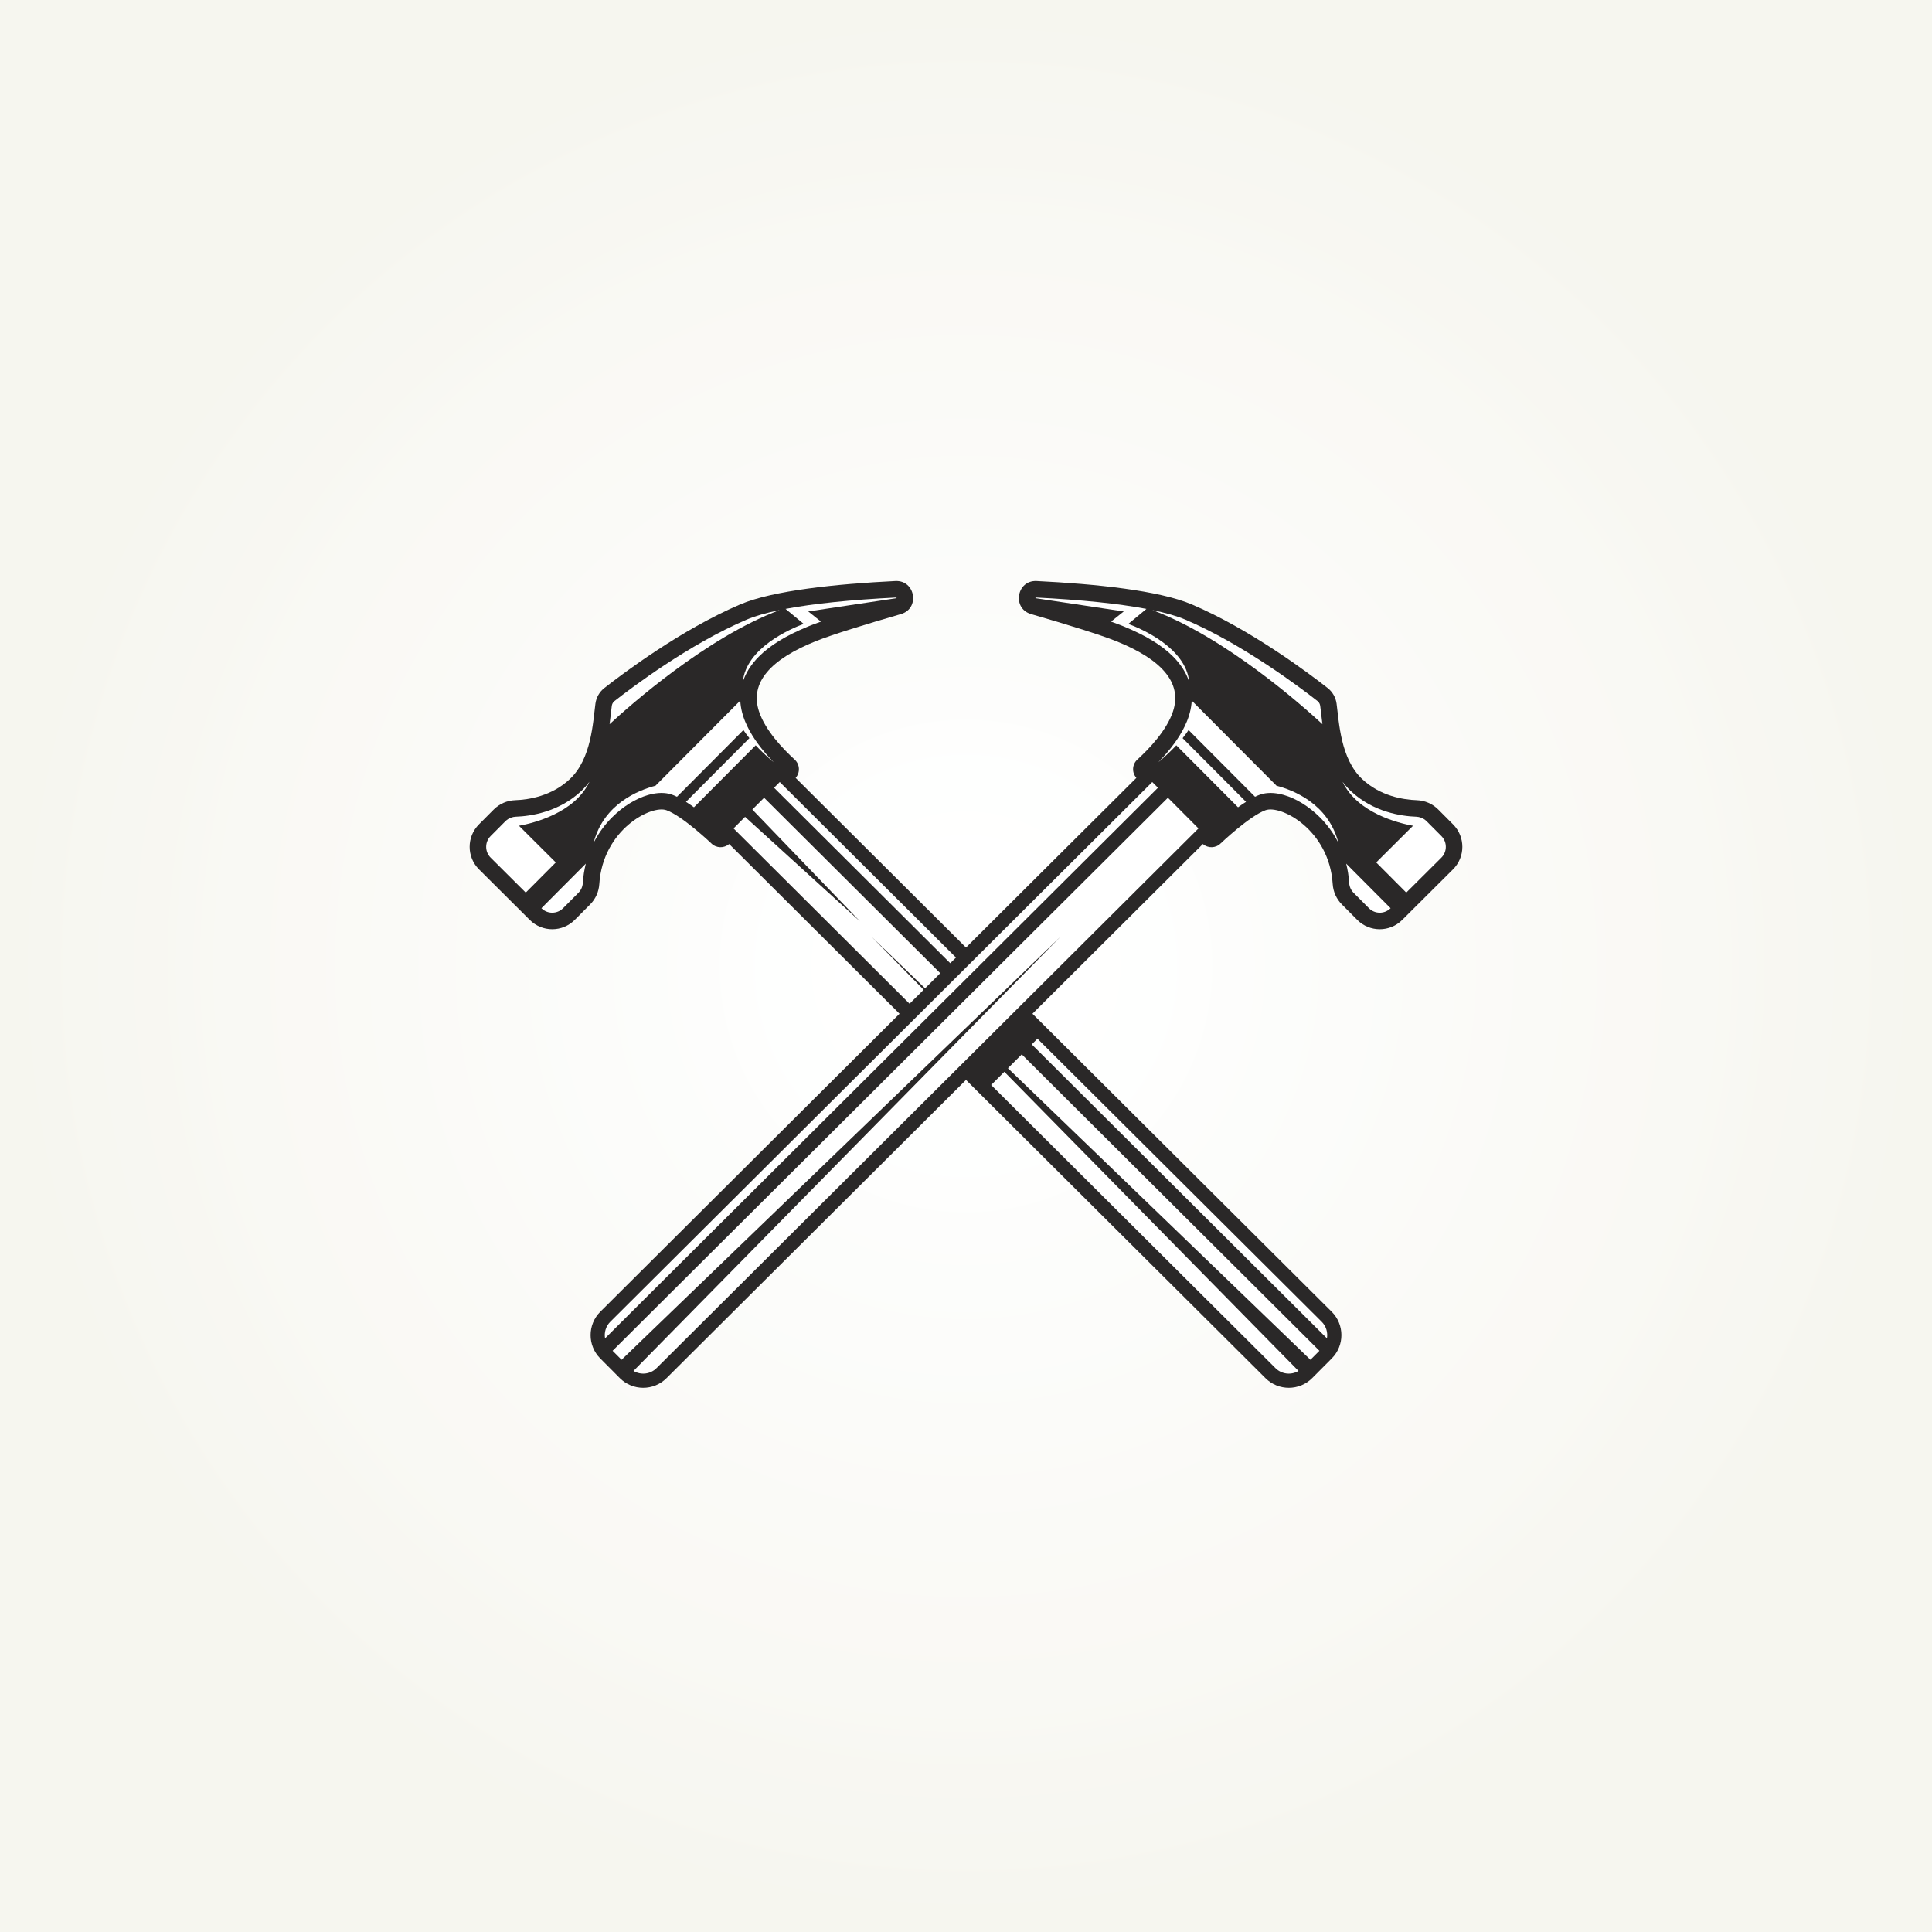 <?xml version="1.0" encoding="UTF-8"?>
<svg xmlns="http://www.w3.org/2000/svg" xmlns:xlink="http://www.w3.org/1999/xlink" width="2100" height="2100" viewBox="0 0 2100 2100">
<rect x="0" y="0" width="2100" height="2100" fill="#808080" stroke="none"/>
<defs>
<radialGradient id="radial-pattern-0" gradientUnits="userSpaceOnUse" cx="0" cy="0" fx="0" fy="0" r="1050" gradientTransform="matrix(1, 0, 0, 1, 1050, 1050)">
<stop offset="0" stop-color="rgb(100%, 100%, 100%)" stop-opacity="1"/>
<stop offset="0.125" stop-color="rgb(100%, 99.994%, 99.884%)" stop-opacity="1"/>
<stop offset="0.152" stop-color="rgb(99.934%, 99.962%, 99.683%)" stop-opacity="1"/>
<stop offset="0.164" stop-color="rgb(99.739%, 99.895%, 99.591%)" stop-opacity="1"/>
<stop offset="0.215" stop-color="rgb(99.608%, 99.85%, 99.53%)" stop-opacity="1"/>
<stop offset="0.227" stop-color="rgb(99.596%, 99.695%, 99.269%)" stop-opacity="1"/>
<stop offset="0.25" stop-color="rgb(99.487%, 99.463%, 99.034%)" stop-opacity="1"/>
<stop offset="0.262" stop-color="rgb(99.287%, 99.35%, 98.999%)" stop-opacity="1"/>
<stop offset="0.281" stop-color="rgb(99.187%, 99.307%, 98.81%)" stop-opacity="1"/>
<stop offset="0.301" stop-color="rgb(99.059%, 99.257%, 98.607%)" stop-opacity="1"/>
<stop offset="0.344" stop-color="rgb(98.863%, 99.185%, 98.413%)" stop-opacity="1"/>
<stop offset="0.363" stop-color="rgb(98.79%, 99.081%, 98.181%)" stop-opacity="1"/>
<stop offset="0.371" stop-color="rgb(98.775%, 98.885%, 98.071%)" stop-opacity="1"/>
<stop offset="0.41" stop-color="rgb(98.767%, 98.764%, 98.018%)" stop-opacity="1"/>
<stop offset="0.426" stop-color="rgb(98.61%, 98.714%, 98.009%)" stop-opacity="1"/>
<stop offset="0.441" stop-color="rgb(98.413%, 98.643%, 97.845%)" stop-opacity="1"/>
<stop offset="0.457" stop-color="rgb(98.375%, 98.622%, 97.649%)" stop-opacity="1"/>
<stop offset="0.488" stop-color="rgb(98.366%, 98.477%, 97.545%)" stop-opacity="1"/>
<stop offset="0.504" stop-color="rgb(98.352%, 98.282%, 97.458%)" stop-opacity="1"/>
<stop offset="0.531" stop-color="rgb(98.347%, 98.23%, 97.397%)" stop-opacity="1"/>
<stop offset="0.543" stop-color="rgb(98.347%, 98.221%, 97.203%)" stop-opacity="1"/>
<stop offset="0.57" stop-color="rgb(98.218%, 98.172%, 97.043%)" stop-opacity="1"/>
<stop offset="0.582" stop-color="rgb(98.022%, 98.109%, 97.005%)" stop-opacity="1"/>
<stop offset="0.605" stop-color="rgb(97.955%, 98.059%, 96.782%)" stop-opacity="1"/>
<stop offset="0.652" stop-color="rgb(97.942%, 97.849%, 96.336%)" stop-opacity="1"/>
<stop offset="0.695" stop-color="rgb(97.929%, 97.665%, 96.086%)" stop-opacity="1"/>
<stop offset="0.711" stop-color="rgb(97.929%, 97.658%, 95.938%)" stop-opacity="1"/>
<stop offset="0.727" stop-color="rgb(97.783%, 97.603%, 95.738%)" stop-opacity="1"/>
<stop offset="0.742" stop-color="rgb(97.588%, 97.539%, 95.685%)" stop-opacity="1"/>
<stop offset="0.773" stop-color="rgb(97.539%, 97.519%, 95.593%)" stop-opacity="1"/>
<stop offset="0.785" stop-color="rgb(97.539%, 97.51%, 95.399%)" stop-opacity="1"/>
<stop offset="0.809" stop-color="rgb(97.398%, 97.333%, 95.233%)" stop-opacity="1"/>
<stop offset="0.82" stop-color="rgb(97.191%, 97.076%, 95.068%)" stop-opacity="1"/>
<stop offset="0.863" stop-color="rgb(97.054%, 96.964%, 94.843%)" stop-opacity="1"/>
<stop offset="0.895" stop-color="rgb(96.858%, 96.896%, 94.716%)" stop-opacity="1"/>
<stop offset="0.918" stop-color="rgb(96.732%, 96.855%, 94.649%)" stop-opacity="1"/>
<stop offset="0.926" stop-color="rgb(96.725%, 96.742%, 94.412%)" stop-opacity="1"/>
<stop offset="0.961" stop-color="rgb(96.564%, 96.492%, 94.048%)" stop-opacity="1"/>
<stop offset="0.98" stop-color="rgb(96.362%, 96.333%, 93.81%)" stop-opacity="1"/>
<stop offset="1" stop-color="rgb(96.317%, 96.317%, 93.764%)" stop-opacity="1"/>
</radialGradient>
</defs>
<rect x="-210" y="-210" width="2520" height="2520" fill="url(#radial-pattern-0)"/>
<path fill-rule="nonzero" fill="rgb(16.42%, 15.887%, 15.855%)" fill-opacity="1" d="M 973.246 631.539 C 909.207 634.711 840.242 641.762 804.523 656.988 C 740.52 684.301 677.172 731.949 656.93 747.82 C 651.574 752.012 648.094 758.129 647.191 764.879 C 644.477 785.16 642.902 824.641 619.488 846.73 C 599.781 865.328 574.766 869.281 559.91 869.789 C 551.148 870.102 542.836 873.73 536.648 879.941 L 520.559 896.102 C 507.094 909.621 507.137 931.5 520.66 944.969 L 575.875 999.961 C 589.398 1013.422 611.277 1013.379 624.746 999.859 L 641.422 983.109 C 647.332 977.172 650.879 969.289 651.414 960.93 C 655.191 901.84 707.848 874.609 724.438 880.672 C 742.133 887.129 773.148 916.711 773.148 916.711 C 778.473 922.02 786.926 922.25 792.531 917.41 L 1375.539 1498.02 C 1389.59 1512.012 1412.328 1511.969 1426.32 1497.922 L 1447.578 1476.559 C 1461.57 1462.512 1461.531 1439.781 1447.48 1425.789 L 864.824 845.531 C 869.918 839.75 869.512 830.871 863.727 825.602 C 851.164 814.141 831.867 794.031 825.016 773.32 C 814.523 741.602 838.195 716.469 886.516 697.02 C 904.434 689.809 940.719 678.66 979.285 667.469 C 1000.191 661.41 994.988 630.469 973.246 631.539 "/>
<path fill-rule="nonzero" fill="rgb(100%, 100%, 100%)" fill-opacity="1" d="M 564.098 897.59 C 580.188 894.648 623.773 883.789 640.199 850.77 C 640.355 850.461 640.48 850.16 640.621 849.852 C 638.457 852.75 636.09 855.539 633.473 858.172 C 633.473 858.172 633.469 858.18 633.469 858.18 C 632.922 858.719 632.371 859.262 631.809 859.789 C 607.43 882.789 576.691 887.172 560.539 887.738 C 558.719 887.801 556.965 888.199 555.301 888.828 L 555.277 888.809 C 555.105 888.871 554.938 888.961 554.77 889.031 C 554.527 889.129 554.289 889.23 554.055 889.34 C 553.586 889.559 553.133 889.809 552.684 890.07 C 552.609 890.109 552.527 890.148 552.453 890.191 C 552.453 890.191 552.453 890.199 552.457 890.199 C 551.348 890.871 550.305 891.672 549.367 892.609 L 533.277 908.77 C 526.82 915.25 526.84 925.789 533.328 932.25 L 571.461 970.219 L 604.109 937.441 L 564.098 897.59 "/>
<path fill-rule="nonzero" fill="rgb(100%, 100%, 100%)" fill-opacity="1" d="M 588.543 987.238 C 595.031 993.699 605.562 993.672 612.023 987.191 L 628.703 970.441 C 631.539 967.59 633.242 963.809 633.5 959.781 C 633.98 952.219 635.129 945.211 636.758 938.73 L 588.496 987.191 L 588.543 987.238 "/>
<path fill-rule="nonzero" fill="rgb(100%, 100%, 100%)" fill-opacity="1" d="M 712.5 854.039 C 693.91 858.93 656.82 873.66 645.621 914.68 C 645.508 915.102 645.414 915.48 645.312 915.891 C 651.277 904.191 658.586 895.16 665.148 888.57 C 677.223 876.449 691.289 867.941 704.41 864.141 C 704.621 864.078 704.828 864.02 705.039 863.961 C 706.059 863.672 707.07 863.422 708.074 863.191 C 708.266 863.148 708.461 863.109 708.652 863.07 C 709.676 862.852 710.695 862.648 711.703 862.5 C 711.848 862.469 711.984 862.461 712.129 862.43 C 713.188 862.281 714.238 862.148 715.273 862.059 C 715.312 862.059 715.352 862.059 715.387 862.051 C 716.473 861.961 717.543 861.91 718.598 861.898 C 718.621 861.898 718.652 861.898 718.68 861.898 C 719.715 861.891 720.734 861.93 721.738 862 C 724.879 862.211 727.852 862.801 730.598 863.809 C 732.285 864.422 734.035 865.18 735.832 866.051 L 808.074 793.512 C 809.77 796.121 811.91 799.07 814.566 802.328 L 745.609 871.57 C 748.508 873.398 751.426 875.398 754.301 877.488 L 821.402 810.109 C 825.832 814.828 831.215 820.078 837.816 825.879 C 838.906 826.84 839.93 827.691 840.914 828.469 C 834.98 822.359 828.938 815.441 823.523 807.98 C 822.586 806.68 821.668 805.371 820.77 804.051 C 820.613 803.82 820.461 803.59 820.309 803.371 C 819.422 802.039 818.555 800.711 817.723 799.359 C 815.707 796.09 813.855 792.75 812.215 789.352 L 812.23 789.328 C 811.461 787.73 810.734 786.121 810.059 784.5 C 809.945 784.23 809.832 783.949 809.723 783.68 C 809.484 783.09 809.25 782.5 809.027 781.922 C 808.66 780.93 808.301 779.949 807.973 778.961 C 807.512 777.559 807.105 776.18 806.742 774.789 L 806.738 774.789 C 805.555 770.309 804.855 765.879 804.648 761.512 L 712.5 854.039 "/>
<path fill-rule="nonzero" fill="rgb(100%, 100%, 100%)" fill-opacity="1" d="M 811.566 673.512 C 748.984 700.199 685.863 747.949 668.008 761.949 C 667.746 762.148 667.5 762.371 667.27 762.602 C 666.016 763.859 665.227 765.469 664.984 767.262 C 664.668 769.641 664.367 772.289 664.039 775.16 C 663.629 778.789 663.164 782.828 662.582 787.148 C 684.082 767.262 767.793 692.852 847.418 663.121 C 832.609 666.191 820.578 669.66 811.566 673.512 "/>
<path fill-rule="nonzero" fill="rgb(100%, 100%, 100%)" fill-opacity="1" d="M 974.133 649.469 C 924.668 651.922 884.078 656.121 853.859 661.84 L 873.551 678.148 C 859.75 683.301 811.105 703.988 807.418 741.012 C 807.414 741.039 807.414 741.07 807.41 741.102 C 810.582 731.391 816.402 722.172 824.855 713.68 C 836.965 701.52 854.188 690.941 877.418 681.359 C 878.215 681.031 879 680.691 879.812 680.371 C 880.59 680.059 881.418 679.73 882.27 679.398 C 882.43 679.34 882.586 679.281 882.75 679.211 C 883.582 678.891 884.445 678.57 885.34 678.23 C 885.516 678.172 885.695 678.102 885.871 678.031 C 887.879 677.289 890.039 676.5 892.367 675.68 L 878.516 664.621 L 974.285 650.23 L 974.531 649.711 C 974.516 649.629 974.496 649.539 974.469 649.469 C 974.383 649.469 974.27 649.469 974.133 649.469 "/>
<path fill-rule="nonzero" fill="rgb(100%, 100%, 100%)" fill-opacity="1" d="M 1108.25 1109.68 L 847.539 850.039 L 841.355 856.25 L 1101.969 1115.789 L 1108.25 1109.68 "/>
<path fill-rule="nonzero" fill="rgb(100%, 100%, 100%)" fill-opacity="1" d="M 1436.621 1436.691 L 1127.66 1129 L 1121.461 1135.199 L 1442.328 1454.75 C 1443.43 1448.379 1441.539 1441.59 1436.621 1436.691 "/>
<path fill-rule="nonzero" fill="rgb(100%, 100%, 100%)" fill-opacity="1" d="M 1077.328 1179.328 L 1386.398 1487.121 C 1393.191 1493.879 1403.551 1494.871 1411.422 1490.148 L 1091.672 1164.988 L 1077.328 1179.328 "/>
<path fill-rule="nonzero" fill="rgb(100%, 100%, 100%)" fill-opacity="1" d="M 1110.609 1146.051 L 1095.578 1161.078 L 1424.391 1478.039 L 1434.148 1468.25 L 1110.609 1146.051 "/>
<path fill-rule="nonzero" fill="rgb(100%, 100%, 100%)" fill-opacity="1" d="M 1396.898 1488.629 L 1411.422 1490.148 "/>
<path fill-rule="nonzero" fill="rgb(100%, 100%, 100%)" fill-opacity="1" d="M 1090.98 1126.5 L 830.531 867.121 L 817.754 879.949 L 934.781 1001.512 L 809.852 887.879 L 797.32 900.469 L 1057.27 1159.34 L 1072.012 1144.988 L 947.023 1017.879 L 1075.43 1141.66 L 1090.98 1126.5 "/>
<path fill-rule="nonzero" fill="rgb(16.42%, 15.887%, 15.855%)" fill-opacity="1" d="M 1126.75 631.539 C 1190.789 634.711 1259.762 641.762 1295.48 656.988 C 1359.48 684.301 1422.828 731.949 1443.07 747.82 C 1448.422 752.012 1451.898 758.129 1452.809 764.879 C 1455.52 785.16 1457.102 824.641 1480.512 846.73 C 1500.219 865.328 1525.23 869.281 1540.09 869.789 C 1548.852 870.102 1557.16 873.73 1563.352 879.941 L 1579.441 896.102 C 1592.91 909.621 1592.859 931.5 1579.34 944.969 L 1524.121 999.961 C 1510.602 1013.422 1488.719 1013.379 1475.25 999.859 L 1458.578 983.109 C 1452.672 977.172 1449.121 969.289 1448.59 960.93 C 1444.809 901.84 1392.148 874.609 1375.559 880.672 C 1357.871 887.129 1326.852 916.711 1326.852 916.711 C 1321.531 922.02 1313.07 922.25 1307.469 917.41 L 724.461 1498.02 C 710.41 1512.012 687.676 1511.969 673.684 1497.922 L 652.418 1476.559 C 638.426 1462.512 638.473 1439.781 652.523 1425.789 L 1235.18 845.531 C 1230.078 839.75 1230.488 830.871 1236.27 825.602 C 1248.828 814.141 1268.129 794.031 1274.988 773.32 C 1285.48 741.602 1261.801 716.469 1213.48 697.02 C 1195.57 689.809 1159.281 678.66 1120.711 667.469 C 1099.809 661.41 1105.012 630.469 1126.75 631.539 "/>
<path fill-rule="nonzero" fill="rgb(100%, 100%, 100%)" fill-opacity="1" d="M 1535.898 897.59 C 1519.809 894.648 1476.23 883.789 1459.801 850.77 C 1459.641 850.461 1459.52 850.16 1459.379 849.852 C 1461.539 852.75 1463.91 855.539 1466.531 858.172 C 1466.531 858.172 1466.531 858.18 1466.531 858.18 C 1467.078 858.719 1467.629 859.262 1468.191 859.789 C 1492.57 882.789 1523.309 887.172 1539.461 887.738 C 1541.281 887.801 1543.039 888.199 1544.699 888.828 L 1544.719 888.809 C 1544.898 888.871 1545.059 888.961 1545.23 889.031 C 1545.469 889.129 1545.711 889.23 1545.949 889.34 C 1546.422 889.559 1546.871 889.809 1547.32 890.07 C 1547.391 890.109 1547.469 890.148 1547.551 890.191 C 1547.551 890.191 1547.551 890.199 1547.539 890.199 C 1548.648 890.871 1549.699 891.672 1550.629 892.609 L 1566.719 908.77 C 1573.18 915.25 1573.16 925.789 1566.672 932.25 L 1528.539 970.219 L 1495.891 937.441 L 1535.898 897.59 "/>
<path fill-rule="nonzero" fill="rgb(100%, 100%, 100%)" fill-opacity="1" d="M 1511.461 987.238 C 1504.969 993.699 1494.441 993.672 1487.98 987.191 L 1471.301 970.441 C 1468.461 967.59 1466.762 963.809 1466.5 959.781 C 1466.02 952.219 1464.871 945.211 1463.238 938.73 L 1511.5 987.191 L 1511.461 987.238 "/>
<path fill-rule="nonzero" fill="rgb(100%, 100%, 100%)" fill-opacity="1" d="M 1387.5 854.039 C 1406.09 858.93 1443.18 873.66 1454.379 914.68 C 1454.488 915.102 1454.578 915.48 1454.691 915.891 C 1448.719 904.191 1441.422 895.16 1434.852 888.57 C 1422.781 876.449 1408.711 867.941 1395.59 864.141 C 1395.379 864.078 1395.172 864.02 1394.961 863.961 C 1393.941 863.672 1392.93 863.422 1391.93 863.191 C 1391.73 863.148 1391.539 863.109 1391.352 863.07 C 1390.32 862.852 1389.301 862.648 1388.301 862.5 C 1388.148 862.469 1388.012 862.461 1387.871 862.43 C 1386.809 862.281 1385.762 862.148 1384.73 862.059 C 1384.691 862.059 1384.648 862.059 1384.609 862.051 C 1383.531 861.961 1382.461 861.91 1381.398 861.898 C 1381.379 861.898 1381.352 861.898 1381.32 861.898 C 1380.281 861.891 1379.262 861.93 1378.262 862 C 1375.121 862.211 1372.148 862.801 1369.398 863.809 C 1367.711 864.422 1365.961 865.18 1364.172 866.051 L 1291.93 793.512 C 1290.23 796.121 1288.09 799.07 1285.43 802.328 L 1354.391 871.57 C 1351.488 873.398 1348.57 875.398 1345.699 877.488 L 1278.602 810.109 C 1274.172 814.828 1268.789 820.078 1262.18 825.879 C 1261.09 826.84 1260.07 827.691 1259.09 828.469 C 1265.02 822.359 1271.059 815.441 1276.48 807.98 C 1277.422 806.68 1278.328 805.371 1279.23 804.051 C 1279.379 803.82 1279.539 803.59 1279.691 803.371 C 1280.578 802.039 1281.441 800.711 1282.281 799.359 C 1284.289 796.09 1286.148 792.75 1287.789 789.352 L 1287.77 789.328 C 1288.539 787.73 1289.262 786.121 1289.941 784.5 C 1290.051 784.23 1290.172 783.949 1290.281 783.68 C 1290.52 783.09 1290.75 782.5 1290.969 781.922 C 1291.34 780.93 1291.699 779.949 1292.031 778.961 C 1292.488 777.559 1292.891 776.18 1293.262 774.789 C 1294.449 770.309 1295.148 765.879 1295.352 761.512 L 1387.5 854.039 "/>
<path fill-rule="nonzero" fill="rgb(100%, 100%, 100%)" fill-opacity="1" d="M 1288.43 673.512 C 1351.012 700.199 1414.141 747.949 1431.988 761.949 C 1432.25 762.148 1432.5 762.371 1432.73 762.602 C 1433.98 763.859 1434.77 765.469 1435.012 767.262 C 1435.328 769.641 1435.629 772.289 1435.961 775.16 C 1436.371 778.789 1436.828 782.828 1437.422 787.148 C 1415.922 767.262 1332.211 692.852 1252.578 663.121 C 1267.391 666.191 1279.422 669.66 1288.43 673.512 "/>
<path fill-rule="nonzero" fill="rgb(100%, 100%, 100%)" fill-opacity="1" d="M 1125.871 649.469 C 1175.328 651.922 1215.922 656.121 1246.141 661.84 L 1226.449 678.148 C 1240.25 683.301 1288.891 703.988 1292.578 741.012 C 1292.578 741.039 1292.578 741.07 1292.59 741.102 C 1289.422 731.391 1283.602 722.172 1275.141 713.68 C 1263.039 701.52 1245.809 690.941 1222.578 681.359 C 1221.789 681.031 1221 680.691 1220.191 680.371 C 1219.41 680.059 1218.578 679.73 1217.73 679.398 C 1217.57 679.34 1217.41 679.281 1217.25 679.211 C 1216.422 678.891 1215.559 678.57 1214.66 678.23 C 1214.48 678.172 1214.309 678.102 1214.129 678.031 C 1212.121 677.289 1209.961 676.5 1207.629 675.68 L 1221.488 664.621 L 1125.719 650.23 L 1125.469 649.711 C 1125.488 649.629 1125.5 649.539 1125.531 649.469 C 1125.621 649.469 1125.73 649.469 1125.871 649.469 "/>
<path fill-rule="nonzero" fill="rgb(100%, 100%, 100%)" fill-opacity="1" d="M 1258.641 856.25 L 657.668 1454.75 C 656.566 1448.379 658.465 1441.59 663.383 1436.691 L 1252.461 850.039 L 1258.641 856.25 "/>
<path fill-rule="nonzero" fill="rgb(100%, 100%, 100%)" fill-opacity="1" d="M 713.602 1487.121 C 706.812 1493.879 696.449 1494.871 688.582 1490.148 L 1152.98 1017.879 L 675.609 1478.039 L 665.855 1468.25 L 1269.469 867.121 L 1302.68 900.469 L 713.602 1487.121 "/>
</svg>

